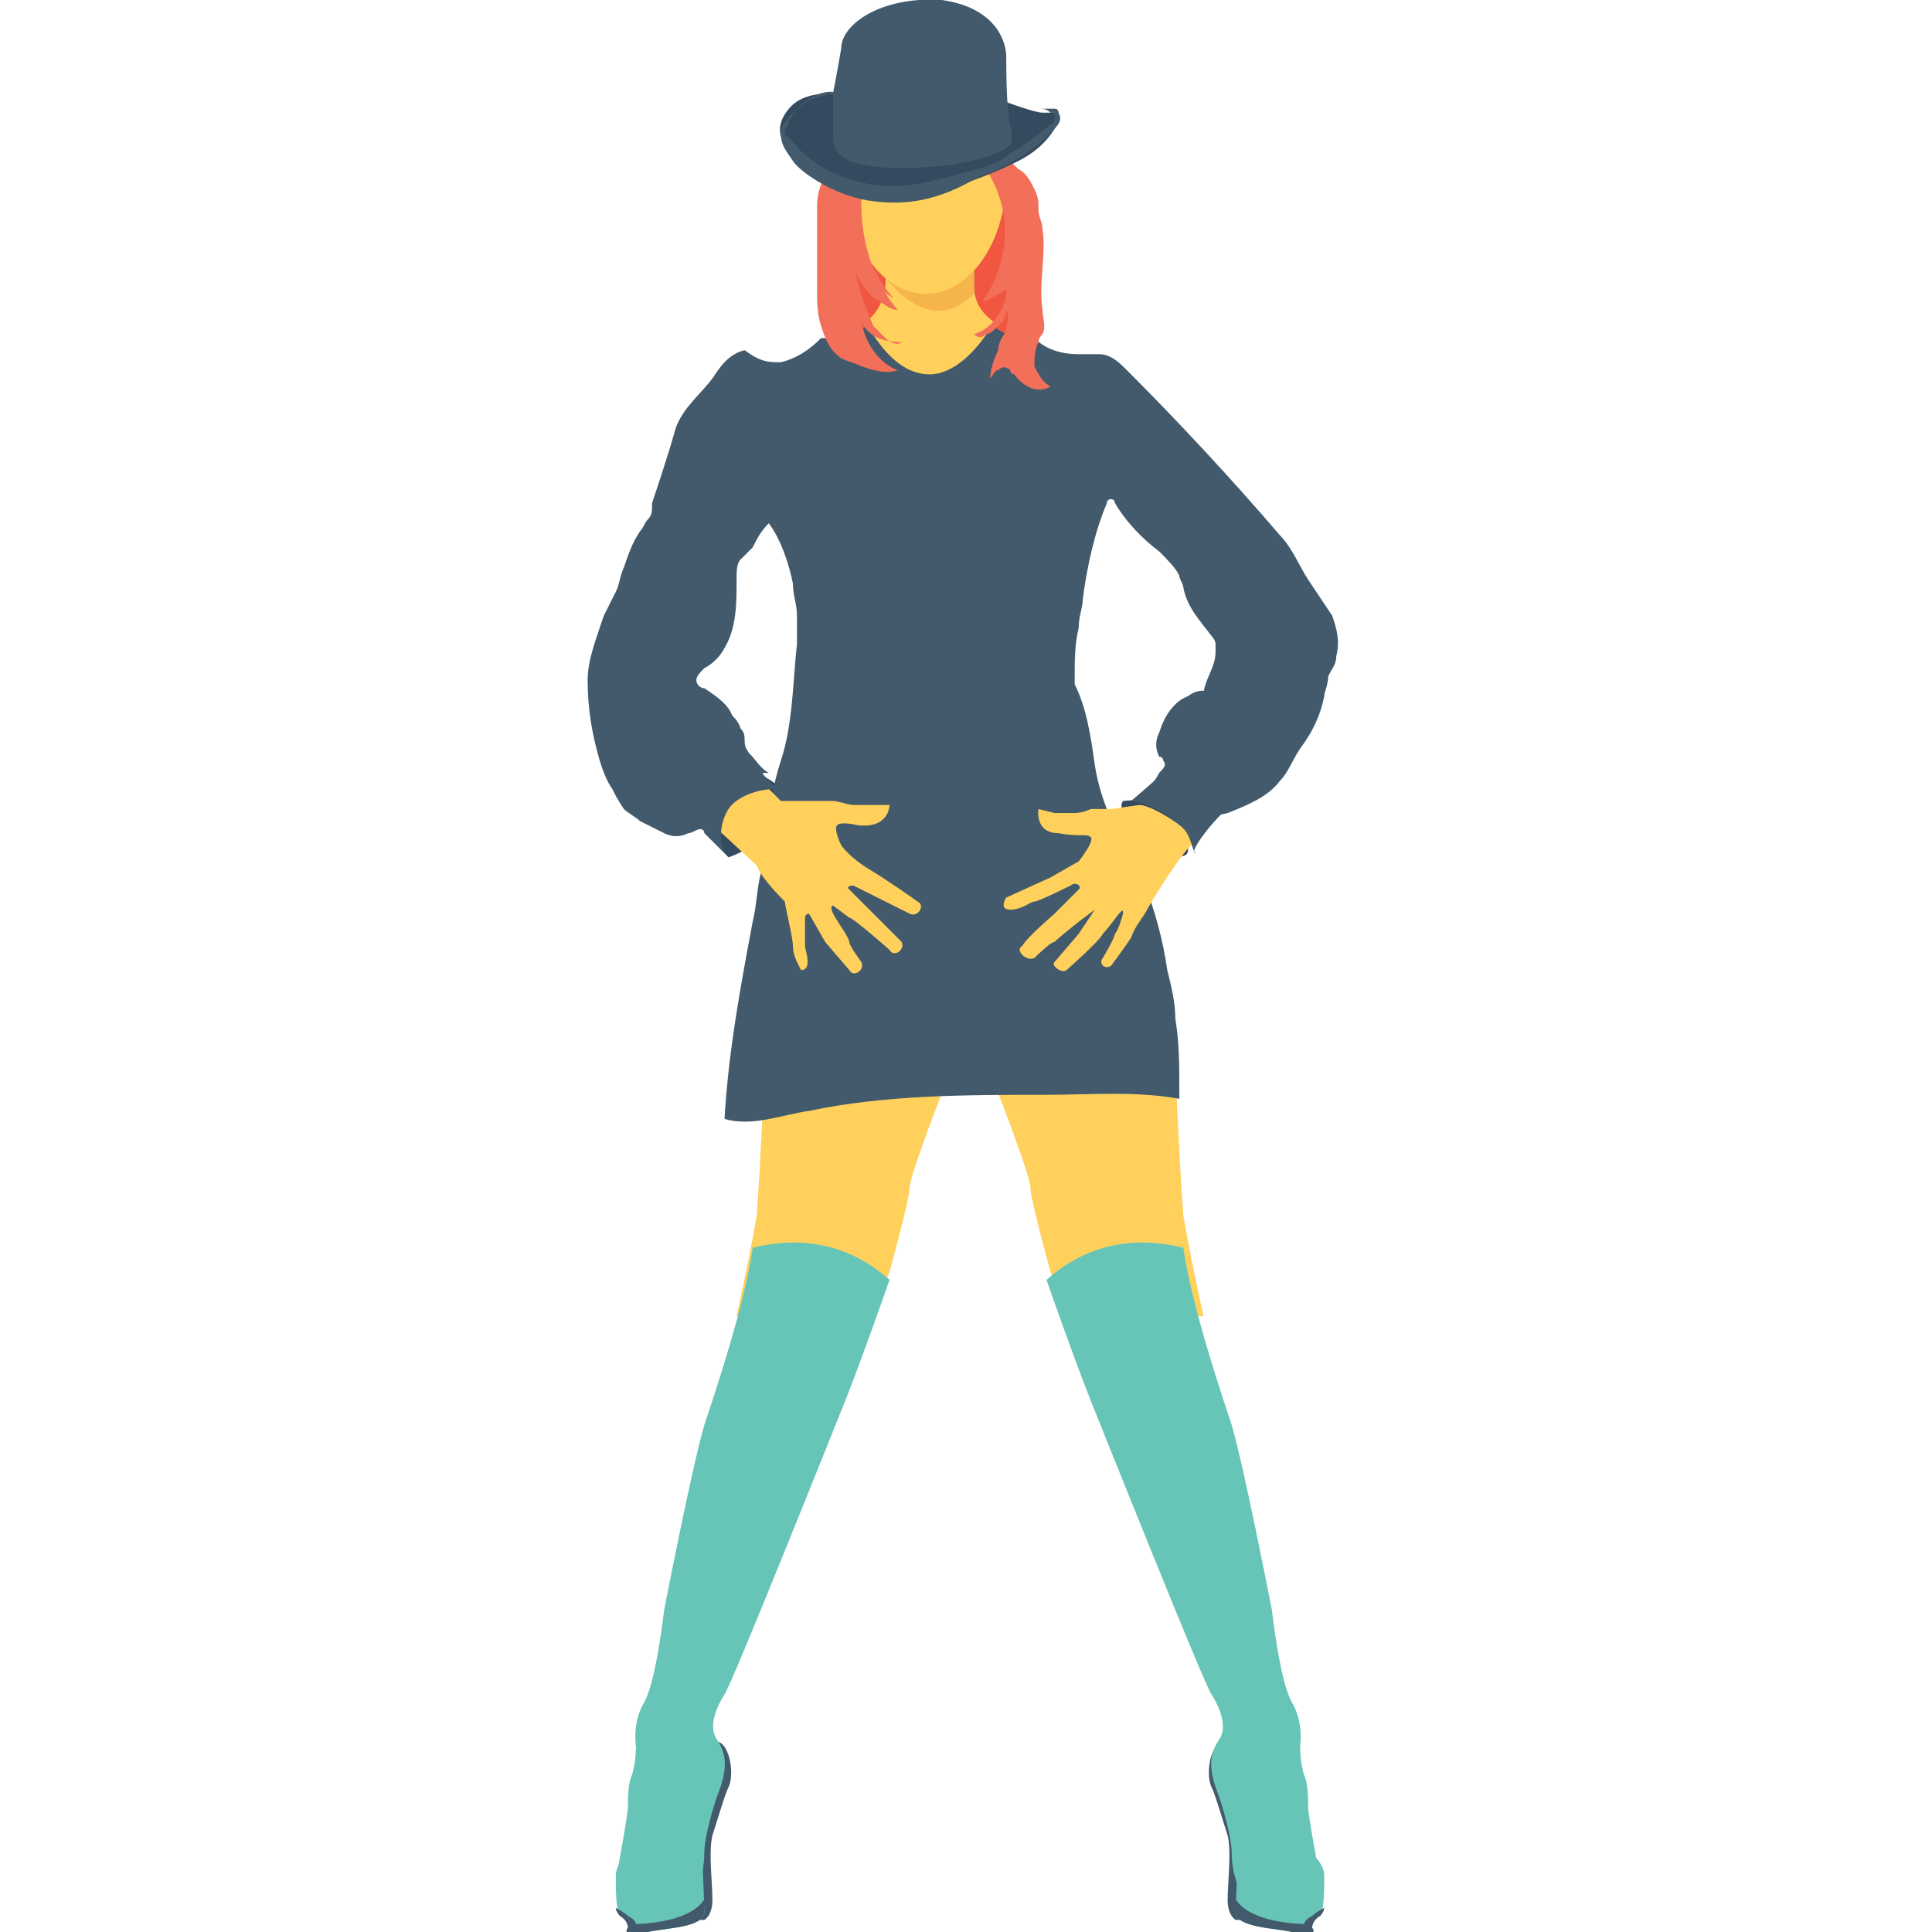 <?xml version="1.0" encoding="utf-8"?>
<!-- Generator: Adobe Illustrator 18.0.0, SVG Export Plug-In . SVG Version: 6.00 Build 0)  -->
<!DOCTYPE svg PUBLIC "-//W3C//DTD SVG 1.1//EN" "http://www.w3.org/Graphics/SVG/1.1/DTD/svg11.dtd">
<svg version="1.1" id="Layer_1" xmlns="http://www.w3.org/2000/svg" xmlns:xlink="http://www.w3.org/1999/xlink" x="0px" y="0px"
	 viewBox="0 0 48 48" enable-background="new 0 0 48 48" xml:space="preserve">
<g>
	<g>
		<g>
			<g>
				<g>
					<g>
						<path fill="#425A6B" d="M17.3,47.7l0.2,0c0,0,0.2-0.1,0.2-0.5c0-0.4-0.1-1.2,0-1.6c0.1-0.3,0.3-1,0.4-1.2s0.1-0.7-0.1-1
							c-0.2-0.3-0.5,0-0.5,0l-1.1,4.2l0.6,0.2"/>
					</g>
				</g>
			</g>
			<g>
				<g>
					<g>
						<g>
							<g>
								<path fill="#FFD15C" d="M21.7,32.7c0.2-0.6,0.4-1.1,0.4-1.1s0.5-1.8,0.5-2.1c0-0.3,0.9-2.6,0.9-2.6l-4.5-0.4
									c0,0-0.1,2.4-0.2,3.7c-0.1,0.6-0.3,1.6-0.5,2.5H21.7z"/>
							</g>
						</g>
					</g>
					<g>
						<g>
							<g>
								<path fill="#F5B54C" d="M22,31.6"/>
							</g>
						</g>
						<g>
							<g>
								<g>
									<path fill="#67C5B8" d="M15.3,46.8c0,0.1,0.3,0.2,0.3,0.1C15.6,47,15.9,47.2,16,47c-0.1,0.2,0.3,0.3,0.4,0.1l0.1-0.2
										c-0.2,0.3,0.1,0.6,0.5,0.4c0.4-0.3,0.5-0.9,0.5-1.3c0-0.3,0.2-1.1,0.4-1.6c0.2-0.6,0.1-0.9-0.1-1.2c-0.2-0.3,0-0.8,0.2-1.1
										c0.2-0.3,2.6-6.3,3-7.3c0.4-1,1.1-3,1.1-3c-1-0.9-2.2-1.1-3.4-0.8c-0.2,1.4-0.9,3.5-1.2,4.4c-0.3,1-1,4.6-1,4.6
										s-0.2,1.8-0.5,2.3c-0.3,0.5-0.2,1.1-0.2,1.1s0,0.4-0.1,0.7c-0.1,0.2-0.1,0.6-0.1,0.8c0,0.2-0.3,1.8-0.3,1.8
										C15.4,46.7,15.3,46.8,15.3,46.8z"/>
								</g>
							</g>
						</g>
					</g>
				</g>
			</g>
			<g>
				<g>
					<g>
						<path fill="#67C5B8" d="M17.5,47.5c0,0.4-1,0.4-1.4,0.5c-0.5,0.1-0.6,0-0.5-0.1c0-0.2-0.2-0.3-0.2-0.3c-0.1-0.2-0.1-0.6-0.1-1
							c0-0.3,0.3-0.6,0.6-0.7l1.2-0.3c0,0,0.5-0.3,0.4,0C17.4,45.8,17.5,47.1,17.5,47.5z"/>
					</g>
				</g>
			</g>
			<g>
				<g>
					<g>
						<path fill="#425A6B" d="M17.5,47.5c0,0.4-1,0.4-1.4,0.5c-0.5,0.1-0.6,0-0.5-0.1c0-0.2-0.2-0.3-0.2-0.3c0,0-0.1-0.1-0.1-0.2
							c0,0,0.2,0.1,0.3,0.2c0.2,0.1,0.2,0.2,0.2,0.2s1.7,0,1.8-0.9l0,0C17.5,46.9,17.5,47.4,17.5,47.5z"/>
					</g>
				</g>
			</g>
		</g>
		<g>
			<g>
				<g>
					<g>
						<path fill="#425A6B" d="M30.9,47.7l-0.2,0c0,0-0.2-0.1-0.2-0.5c0-0.4,0.1-1.2,0-1.6c-0.1-0.3-0.3-1-0.4-1.2
							c-0.1-0.2-0.1-0.7,0.1-1c0.2-0.3,0.5,0,0.5,0l1.1,4.2l-0.6,0.2"/>
					</g>
				</g>
			</g>
			<g>
				<g>
					<g>
						<g>
							<g>
								<path fill="#FFD15C" d="M26.5,32.7c-0.2-0.6-0.4-1.1-0.4-1.1s-0.5-1.8-0.5-2.1c0-0.3-0.9-2.6-0.9-2.6l4.5-0.4
									c0,0,0.1,2.4,0.2,3.7c0.1,0.6,0.3,1.6,0.5,2.5H26.5z"/>
							</g>
						</g>
					</g>
					<g>
						<g>
							<g>
								<path fill="#F5B54C" d="M26.2,31.6"/>
							</g>
						</g>
						<g>
							<g>
								<g>
									<path fill="#67C5B8" d="M32.8,46.8c0,0.1-0.3,0.2-0.3,0.1c0.1,0.2-0.3,0.3-0.4,0.1c0.1,0.2-0.3,0.3-0.4,0.1l-0.1-0.2
										c0.2,0.3-0.1,0.6-0.5,0.4c-0.4-0.3-0.5-0.9-0.5-1.3c0-0.3-0.2-1.1-0.4-1.6c-0.2-0.6-0.1-0.9,0.1-1.2c0.2-0.3,0-0.8-0.2-1.1
										c-0.2-0.3-2.6-6.3-3-7.3c-0.4-1-1.1-3-1.1-3c1-0.9,2.2-1.1,3.4-0.8c0.2,1.4,0.9,3.5,1.2,4.4c0.3,1,1,4.6,1,4.6
										s0.2,1.8,0.5,2.3c0.3,0.5,0.2,1.1,0.2,1.1s0,0.4,0.1,0.7c0.1,0.2,0.1,0.6,0.1,0.8c0,0.2,0.3,1.8,0.3,1.8
										C32.8,46.7,32.8,46.8,32.8,46.8z"/>
								</g>
							</g>
						</g>
					</g>
				</g>
			</g>
			<g>
				<g>
					<g>
						<path fill="#67C5B8" d="M30.7,47.5c0,0.4,1,0.4,1.4,0.5c0.5,0.1,0.6,0,0.5-0.1c0-0.2,0.2-0.3,0.2-0.3c0.1-0.2,0.1-0.6,0.1-1
							c0-0.3-0.3-0.6-0.6-0.7l-1.2-0.3c0,0-0.5-0.3-0.4,0C30.8,45.8,30.7,47.1,30.7,47.5z"/>
					</g>
				</g>
			</g>
			<g>
				<g>
					<g>
						<path fill="#425A6B" d="M30.7,47.5c0,0.4,1,0.4,1.4,0.5c0.5,0.1,0.6,0,0.5-0.1c0-0.2,0.2-0.3,0.2-0.3c0,0,0.1-0.1,0.1-0.2
							c0,0-0.2,0.1-0.3,0.2c-0.2,0.1-0.2,0.2-0.2,0.2s-1.7,0-1.8-0.9l0,0C30.7,46.9,30.7,47.4,30.7,47.5z"/>
					</g>
				</g>
			</g>
		</g>
	</g>
	<g>
		<g>
			<path fill="#F05640" d="M24.9,4.1c-0.2,0.4-0.4,0.8-0.6,1.1c-0.1,0.2-0.2,0.4-0.3,0.6c-0.1,0.4-0.1,0.9,0,1.3
				c0.1,0.2,0.2,1.6,0.3,1.8C24.6,9,24.8,9.1,25,9.1c0.2,0,0.4-0.2,0.5-0.4c0.1-0.2,0.1-1.6,0.1-1.8C25.7,5.9,25.5,5,25,4.2"/>
		</g>
	</g>
	<g>
		<g>
			<g>
				<path fill="#F05640" d="M21.1,8.5c0.3,0,0.6,0,0.8-0.2c0.2-0.1,0.4-0.3,0.5-0.6c0-0.2-0.1-1.4-0.1-1.6c-0.1-0.6-0.3-1.2-0.6-1.8
					c0-0.1-0.1-0.1-0.2-0.2c-0.1-0.1-0.2,0-0.3,0.1C21,4.3,21,4.5,20.9,4.6c-0.3,0.6-0.4,1.3-0.3,2c0,0.2,0.1,0.7,0.2,0.9
					c0.1,0.2,0.4,0.9,0.6,0.9"/>
			</g>
		</g>
	</g>
	<g>
		<g>
			<g>
				<path fill="#344A5E" d="M18.1,21.3c0,0,1.8-0.6,1.2-1.8c-0.5-0.4-0.9-0.4-1.3,0.1C18,19.7,17.5,20.7,18.1,21.3z"/>
			</g>
		</g>
	</g>
	<g>
		<g>
			<g>
				<path fill="#344A5E" d="M29.5,21.2c-0.3,0.4-1.9-0.9-1.6-1.3c0,0,0.7-0.1,1,0.2C29.3,20.4,29.6,20.9,29.5,21.2z"/>
			</g>
		</g>
	</g>
	<g>
		<g>
			<g>
				<path fill="#425A6B" d="M33.2,16.3c0,0.2-0.1,0.3-0.2,0.5c0,0.2-0.1,0.4-0.1,0.5c-0.1,0.5-0.3,0.9-0.6,1.3
					c-0.2,0.3-0.3,0.6-0.5,0.8c-0.3,0.4-0.8,0.6-1.3,0.8c-0.3,0.1-0.8-0.1-1,0.2c-0.3-0.6-0.5-0.5-1-0.8c0.1-0.1,0.2-0.2,0.3-0.4
					c0.1-0.1,0.2-0.2,0.1-0.3c0,0,0-0.1-0.1-0.1c-0.1-0.2-0.1-0.4,0-0.6c0.1-0.3,0.2-0.5,0.4-0.7c0.2-0.2,0.5-0.3,0.7-0.2
					c0-0.4,0.3-0.7,0.3-1.1c0-0.1,0-0.2,0-0.2c0-0.1-0.1-0.2-0.1-0.2c-0.3-0.4-0.6-0.7-0.7-1.2c0-0.1-0.1-0.2-0.1-0.3
					c-0.1-0.2-0.3-0.4-0.5-0.6c-0.4-0.3-0.8-0.7-1.1-1.2c0,0,0-0.1-0.1-0.1c0,0-0.1,0-0.1,0.1c-0.3,0.7-0.5,1.6-0.6,2.4
					c0,0.2-0.1,0.4-0.1,0.7c-0.1,0.4-0.1,0.8-0.1,1.3c0,0,0,0.1,0,0.1c0.3,0.6,0.4,1.3,0.5,2c0.1,0.7,0.4,1.4,0.7,2
					c0.2,0.3,0.4,0.6,0.5,0.9c0.3,0.7,0.5,1.5,0.6,2.2c0.1,0.4,0.2,0.8,0.2,1.2c0.1,0.6,0.1,1.2,0.1,1.7c0,0.1,0,0.2,0,0.3
					c-1.1-0.2-2.2-0.1-3.3-0.1c-2,0-4,0-5.9,0.4c-0.7,0.1-1.4,0.4-2.1,0.2c0.1-1.7,0.4-3.3,0.7-4.9c0.1-0.4,0.1-0.8,0.2-1.2
					c0-0.3,0-0.6,0.1-0.9c0.1-0.6,0.2-1.3,0.4-1.9c0.3-0.9,0.3-2,0.4-2.9c0-0.2,0-0.4,0-0.7c0-0.3-0.1-0.5-0.1-0.8
					c-0.1-0.5-0.3-1.1-0.6-1.5c-0.2,0.2-0.3,0.4-0.4,0.6c-0.1,0.1-0.2,0.2-0.3,0.3c-0.1,0.1-0.1,0.3-0.1,0.5c0,0.6,0,1.2-0.3,1.7
					c-0.1,0.2-0.3,0.4-0.5,0.5c-0.1,0.1-0.2,0.2-0.2,0.3c0,0.1,0.1,0.2,0.2,0.2c0.3,0.2,0.6,0.4,0.7,0.7c0,0.1,0.1,0.2,0.1,0.3
					c0,0.2,0.2,0.4,0.3,0.6c0.2,0.2,0.3,0.4,0.5,0.5c-0.4,0-0.9,0.2-1.2,0.5s-0.3,0.9,0,1.2c-0.2-0.2-0.4-0.4-0.6-0.6
					c0,0-0.1-0.1-0.1-0.1c-0.1,0-0.2,0-0.3,0.1c-0.2,0.1-0.4,0.1-0.6,0c-0.2-0.1-0.4-0.2-0.6-0.3c-0.1-0.1-0.3-0.2-0.4-0.3
					c-0.2-0.2-0.3-0.5-0.4-0.8c-0.2-0.7-0.3-1.3-0.3-2c0-0.5,0.2-1,0.4-1.6c0.1-0.2,0.2-0.4,0.3-0.6c0.1-0.2,0.1-0.4,0.2-0.6
					c0.1-0.3,0.2-0.6,0.4-0.9c0.1-0.1,0.1-0.2,0.2-0.3c0.1-0.1,0.1-0.2,0.1-0.4c0.2-0.6,0.4-1.2,0.6-1.9c0.2-0.5,0.6-0.8,0.9-1.2
					c0.2-0.3,0.4-0.6,0.8-0.7C18.9,9,19.1,9,19.4,9c0.4-0.1,0.7-0.3,1-0.6h0.3c0.7,0,1.3-0.6,1.3-1.3V6.1C22,6.1,22,6,22.1,6
					c0.2-0.1,0.4-0.2,0.6-0.2c0.2,0,0.4-0.1,0.6-0.1h0.9v1.4c0,0.7,0.6,1.3,1.3,1.3h0.2c0.3,0.3,0.7,0.4,1.1,0.4c0.2,0,0.3,0,0.5,0
					C27.6,8.8,27.8,9,28,9.2c1.3,1.3,2.6,2.7,3.8,4.1c0.3,0.3,0.5,0.8,0.7,1.1c0.2,0.3,0.4,0.6,0.6,0.9
					C33.2,15.6,33.3,15.9,33.2,16.3z"/>
			</g>
		</g>
	</g>
	<g>
		<g>
			<g>
				<path fill="#FFD15C" d="M24.2,7.1V5.7h-0.9c-0.2,0-0.4,0.1-0.6,0.1c-0.2,0.1-0.4,0.1-0.6,0.2C22,6,22,6.1,22,6.1v0.9
					c0,0.4-0.2,0.8-0.5,1c0.4,0.7,0.9,1.3,1.6,1.3c0.6,0,1.2-0.6,1.6-1.3C24.4,7.8,24.2,7.5,24.2,7.1z"/>
			</g>
		</g>
	</g>
	<g>
		<g>
			<g>
				<path fill="#F5B54C" d="M24.2,7.3c-0.3,0.3-0.7,0.5-1.1,0.4c-0.4-0.1-0.8-0.4-1.1-0.8V6.1C22,6.1,22,6,22.1,6
					c0.2-0.1,0.4-0.2,0.6-0.2c0.2,0,0.4-0.1,0.6-0.1h0.9v1.4C24.2,7.1,24.2,7.2,24.2,7.3z"/>
			</g>
		</g>
	</g>
	<g>
		<g>
			<g>
				<ellipse fill="#FFD15C" cx="23" cy="4.4" rx="2" ry="2.9"/>
			</g>
		</g>
	</g>
	<g>
		<g>
			<g>
				<path fill="#F26F5A" d="M21.7,4.3c-0.1,0.2-0.3,0.3-0.3,0.5c0,0.1,0,0.2,0,0.3c0,0.9,0.3,1.9,0.9,2.6c-0.2,0-0.4-0.2-0.6-0.3
					C21.3,7,21.1,6.5,21,6c0-0.1-0.1-0.3-0.1-0.4c0-0.1,0-0.2,0-0.4c0-0.2,0-0.3,0-0.5c0-0.1,0.1-0.2,0.1-0.3
					c0.1-0.1,0.1-0.2,0.2-0.3c0.1-0.1,0.2-0.2,0.3-0.2"/>
			</g>
		</g>
	</g>
	<g>
		<g>
			<g>
				<g>
					<path fill="#F26F5A" d="M25,7.2c0,0.5-0.4,1-0.8,1.1c0.1,0.1,0.2,0.1,0.3,0c0.1,0,0.2-0.1,0.3-0.2C24.9,8,25,7.9,25,7.7
						c0.1,0.2,0,0.3,0,0.5c-0.1,0.2-0.2,0.3-0.2,0.5c-0.1,0.2-0.2,0.5-0.2,0.7c0.1-0.1,0.1-0.2,0.2-0.2c0.1-0.1,0.2-0.1,0.3,0
						c0,0,0,0.1,0.1,0.1c0.2,0.3,0.6,0.5,0.9,0.3c-0.2-0.1-0.3-0.3-0.4-0.5c0-0.2,0-0.4,0.1-0.6c0-0.1,0.1-0.2,0.1-0.2
						c0.1-0.2,0-0.4,0-0.6c-0.1-0.7,0.1-1.4,0-2c0-0.2-0.1-0.3-0.1-0.5c0-0.2,0-0.3-0.1-0.5c-0.1-0.2-0.2-0.4-0.4-0.5
						c-0.2-0.2-0.5-0.5-0.8-0.6l-0.3,0.2c1.6,1.9,0.2,3.7,0.2,3.7C24.7,7.4,24.8,7.3,25,7.2z"/>
				</g>
			</g>
		</g>
	</g>
	<g>
		<g>
			<g>
				<path fill="#F26F5A" d="M21.2,4.3c-0.2,0.2-0.3,0.5-0.2,0.8c0,0.3,0.2,0.6,0.3,0.8c0.3,0.5,0.5,1.1,0.9,1.5
					c-0.3-0.1-0.9-0.9-1-1.1c0,0.7,0.5,1.8,0.5,1.8c0.1,0.1,0.2,0.2,0.3,0.3c0.1,0.1,0.3,0.2,0.4,0.1c-0.4,0-0.8-0.1-1-0.5
					c0.1,0.5,0.4,1,0.9,1.2c-0.3,0.1-0.6,0-0.9-0.1c-0.2-0.1-0.3-0.1-0.5-0.2c-0.3-0.2-0.4-0.5-0.5-0.8c-0.1-0.3-0.1-0.6-0.1-0.9
					c0-0.3,0-0.6,0-0.9c0-0.4,0-0.8,0-1.2c0-0.4,0.2-0.8,0.4-1.1c0.3-0.4,0.7-0.7,1.2-0.7"/>
			</g>
		</g>
	</g>
	<g>
		<g>
			<g>
				<path fill="#344A5E" d="M24.9,2.5c0,0,0.8,0.3,1,0.3c0.2,0,0.3,0,0.3,0L26.3,3c0,0-0.2,0.6-1,1c-0.8,0.4-2.5,1.1-3.6,0.8
					c-1.1-0.3-1.8-0.5-2.1-1.1c0,0-0.5-0.4,0-1c0.5-0.6,1.6-0.3,1.6-0.3L24.9,2.5z"/>
			</g>
		</g>
	</g>
	<g>
		<g>
			<g>
				<path fill="#425A6B" d="M20.8,2.3c0,0-0.5,0.1-0.7,0.2c-0.2,0.1-0.4,0.3-0.5,0.5c0,0.1-0.1,0.2-0.1,0.2c0,0.1,0,0.2,0.1,0.2
					c0.5,0.7,1.3,1.1,2.2,1.2c0.9,0.1,1.7-0.2,2.5-0.4c0.3-0.1,0.6-0.2,0.8-0.4c0.4-0.2,0.7-0.5,1-0.7c0.1,0,0.1-0.1,0.1-0.2
					c0-0.1,0-0.1-0.1-0.1c-0.1-0.1-0.2-0.1-0.3-0.1c0.1,0,0.3,0,0.4,0c0.1,0,0.1,0.1,0.1,0.1c0.1,0.2,0,0.3-0.2,0.5
					c0,0-0.6,0.7-1.8,1.1C23.3,5,22.5,5.1,21.7,5c-0.9-0.1-1.8-0.7-2-1c-0.2-0.3-0.3-0.4-0.3-0.7c0-0.2,0.2-0.4,0.4-0.6
					C20,2.5,20.4,2.2,20.8,2.3z"/>
			</g>
		</g>
	</g>
	<g>
		<g>
			<g>
				<path fill="#425A6B" d="M20.7,2.3v1.2c0,0,0,0.5,0.8,0.6c0.9,0.2,3.1,0,3.6-0.5c0,0,0.1-0.1,0-0.5C25,2.7,25,1.7,25,1.4
					S24.8,0.2,23.4,0c-1.5-0.1-2.5,0.6-2.5,1.2C20.8,1.8,20.7,2.3,20.7,2.3z"/>
			</g>
		</g>
	</g>
	<g>
		<g>
			<g>
				<path fill="#FFD15C" d="M28.3,20l-0.7,0.1h-0.5c0,0-0.2,0.1-0.4,0.1s-0.5,0-0.5,0l-0.4-0.1c0,0-0.1,0.6,0.5,0.6
					c0.5,0.1,0.7,0,0.8,0.1c0.1,0.1-0.3,0.6-0.3,0.6l-0.7,0.4L25,22.3c0,0-0.2,0.3,0.1,0.3c0.3,0,0.5-0.2,0.6-0.2
					c0.1,0,0.9-0.4,0.9-0.4c0.1-0.1,0.3,0,0.2,0.1c-0.1,0.1-0.6,0.6-0.6,0.6s-0.7,0.6-0.8,0.8c-0.2,0.1,0.1,0.4,0.3,0.3
					c0,0,0.4-0.4,0.5-0.4c0.1-0.1,0.6-0.5,0.6-0.5l0.4-0.3l-0.4,0.6l-0.6,0.7c-0.1,0.1,0.2,0.3,0.3,0.2c0,0,0.8-0.7,0.9-0.9
					c0.1-0.1,0.4-0.5,0.4-0.5c0.1-0.1,0.1-0.1,0.1,0c0,0-0.1,0.4-0.2,0.5c0,0.1-0.3,0.6-0.3,0.6c-0.1,0.1,0,0.3,0.2,0.2
					c0,0,0.3-0.4,0.5-0.7c0.1-0.3,0.3-0.5,0.4-0.7c0.1-0.2,0.9-1.5,1.2-1.7C29.8,20.8,28.7,20,28.3,20z"/>
			</g>
		</g>
	</g>
	<g>
		<g>
			<g>
				<path fill="#425A6B" d="M30.5,20.1c0.5-0.2,0.9-0.4,1.3-0.8c0.2-0.2,0.4-0.5,0.5-0.8c0.2-0.4,0.5-0.8,0.6-1.3
					c0-0.2,0.1-0.4,0.1-0.5c0-0.1,0.1-0.2,0.1-0.3h-2.8c-0.1,0.3-0.3,0.5-0.2,0.8c-0.3-0.1-0.5,0-0.7,0.2S29,17.9,29,18.1
					c-0.1,0.2-0.1,0.4,0,0.6c0,0,0,0.1,0.1,0.1c0,0.1-0.1,0.2-0.1,0.3c-0.3,0.3-0.9,0.8-0.9,0.8s0.7,0.1,1.2,0.6
					c0.3,0.2,0.3,0.6,0.4,0.7C29.5,21.2,30.2,20.3,30.5,20.1z"/>
			</g>
		</g>
	</g>
	<g>
		<g>
			<g>
				<path fill="#FFD15C" d="M18.9,19.4c0,0,0.4,0.4,0.5,0.5c0.2,0,1.2,0,1.3,0c0.1,0,0.4,0.1,0.5,0.1c0.1,0,0.5,0,0.5,0l0.4,0
					c0,0,0,0.6-0.8,0.5c0,0-0.4-0.1-0.5,0c-0.1,0.1,0.1,0.5,0.1,0.5s0.2,0.3,0.7,0.6c0.5,0.3,1.2,0.8,1.2,0.8c0.2,0.1,0,0.4-0.2,0.3
					l-1.4-0.7c0,0-0.2,0-0.1,0.1c0.1,0.1,1,1,1.1,1.1c0.1,0.1,0.2,0.2,0.2,0.2c0.1,0.2-0.2,0.4-0.3,0.2c0,0-0.9-0.8-1-0.8
					c0,0-0.4-0.3-0.4-0.3s-0.1,0,0,0.2c0.1,0.2,0.4,0.6,0.4,0.7c0,0.1,0.3,0.5,0.3,0.5c0.1,0.2-0.2,0.4-0.3,0.2l-0.6-0.7l-0.4-0.7
					c0,0-0.1,0-0.1,0.1c0,0.1,0,0.6,0,0.7s0.2,0.6-0.1,0.6l-0.1-0.2c0,0-0.1-0.2-0.1-0.4c0-0.2-0.2-1-0.2-1.1
					c-0.1-0.1-0.6-0.6-0.7-0.9l-1.3-1.2C17.5,20.4,18.4,19.2,18.9,19.4z"/>
			</g>
		</g>
	</g>
	<g>
		<g>
			<g>
				<path fill="#425A6B" d="M18.8,19c-0.2-0.2-0.3-0.4-0.3-0.6c0-0.1,0-0.2-0.1-0.3c-0.1-0.3-0.3-0.4-0.6-0.6h-3
					c0,0.6,0.1,1.2,0.3,1.8c0.1,0.3,0.2,0.5,0.4,0.8c0.1,0.1,0.3,0.2,0.4,0.3c0.2,0.1,0.4,0.2,0.6,0.3c0.2,0.1,0.4,0.1,0.6,0
					c0.1,0,0.2-0.1,0.3-0.1c0.1,0,0.1,0.1,0.1,0.1c0.2,0.2,0.4,0.4,0.6,0.6c-0.3-0.3-0.2-0.9,0-1.2s0.7-0.5,1.2-0.5
					C19.1,19.4,18.9,19.2,18.8,19z"/>
			</g>
		</g>
	</g>
</g>
</svg>
